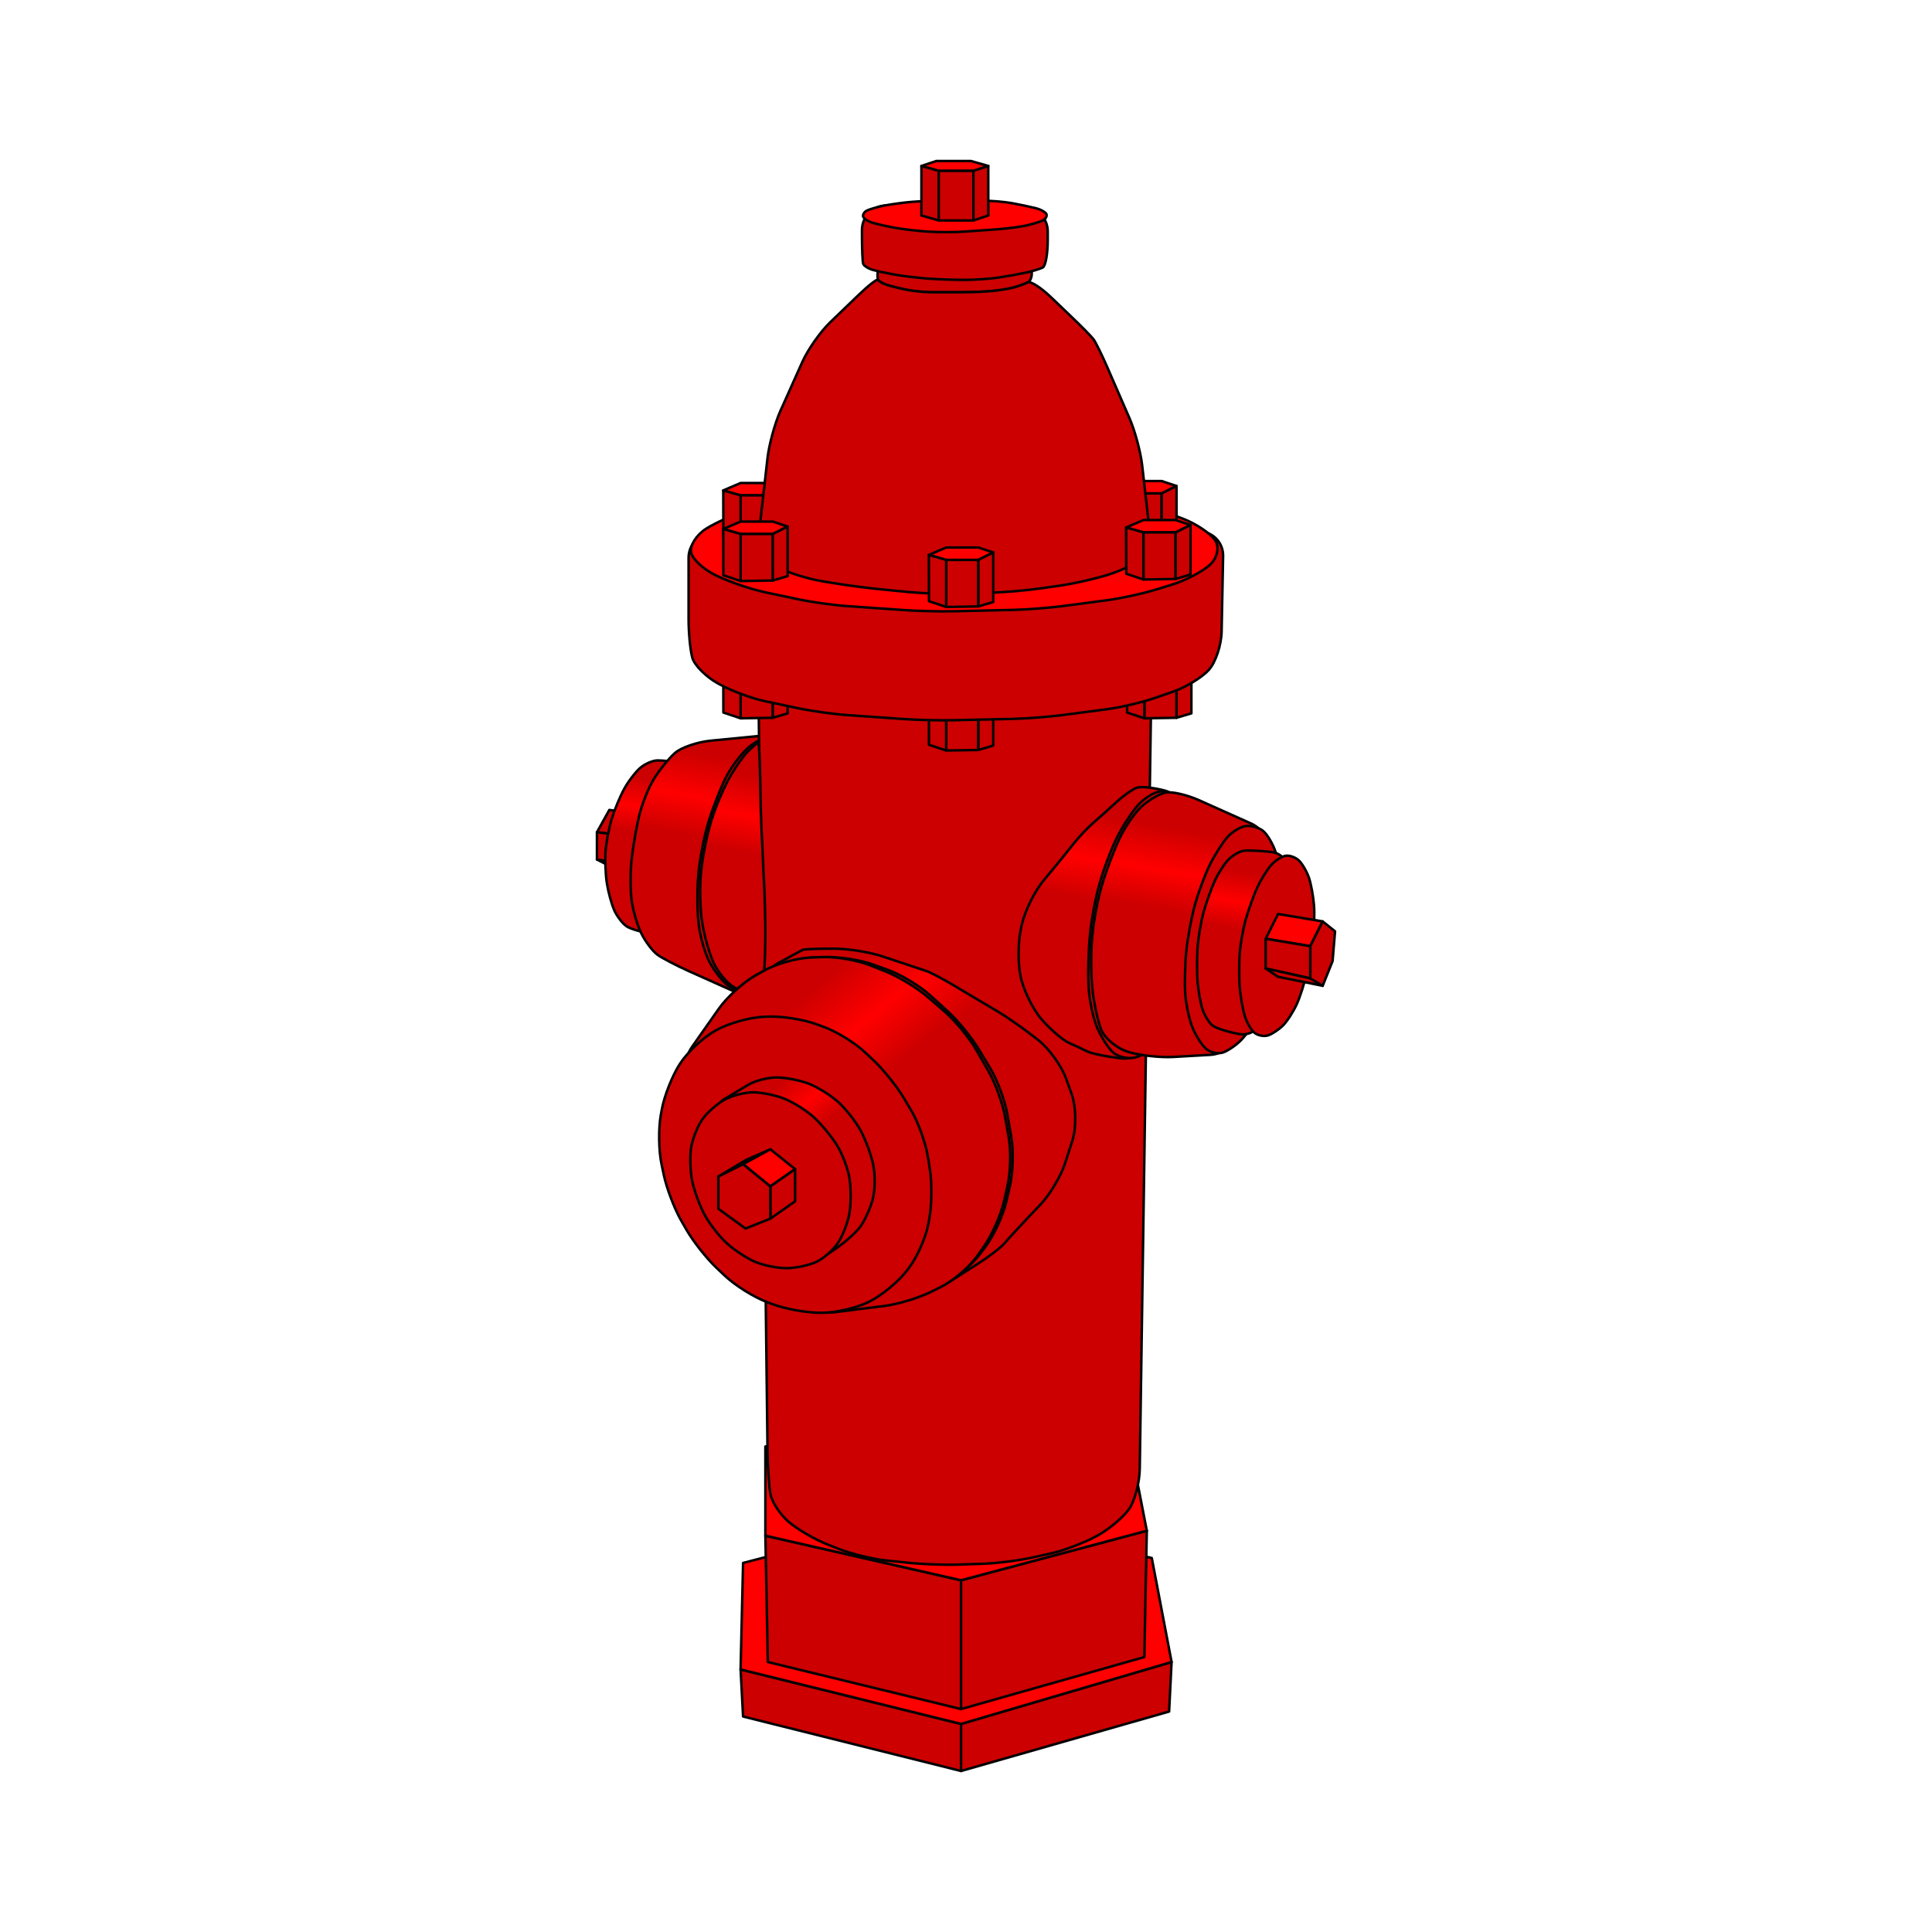 <svg:svg xmlns:dc="http://purl.org/dc/elements/1.1/" xmlns:ns1="http://www.inkscape.org/namespaces/inkscape" xmlns:ns3="http://web.resource.org/cc/" xmlns:rdf="http://www.w3.org/1999/02/22-rdf-syntax-ns#" xmlns:svg="http://www.w3.org/2000/svg" height="780.0" id="Layer_1" version="1.0" viewBox="-173 -247.0 780.0 780.0" width="780.0" ns1:version="0.91 r13725" xml:space="preserve">
<svg:polygon id="polygon3" points="84 91 68 89 73 80 89 82" style="stroke-linejoin:round;stroke:#000000;stroke-linecap:round;fill:#cc0000" />
<svg:polygon id="polygon5" points="84 103 68 100 68 89 84 91" style="stroke-linejoin:round;stroke:#000000;stroke-linecap:round;fill:#cc0000" />
<svg:polygon id="polygon7" points="90 106 74.55 103.38 68 100 84 103" style="stroke-linejoin:round;stroke:#000000;stroke-linecap:round;fill:#cc0000" />
<svg:g id="g9">
	<svg:linearGradient gradientUnits="userSpaceOnUse" id="SVGID_1_" x1="82.439" x2="94.692" y1="128.61" y2="59.125">
		<svg:stop id="stop12" offset=".555" style="stop-color:#cc0000" />
		<svg:stop id="stop14" offset=".703" style="stop-color:#ff0000" />
		<svg:stop id="stop16" offset=".868" style="stop-color:#cc0000" />
	</svg:linearGradient>
	<svg:path d="m98 131s-3.375-0.45-7.5-1-8.85-1.9-10.5-3-3.9-4.02-5-6.5-2.45-7.42-3-11-0.775-9.42-0.5-13c0.275-3.575 1.4-9.425 2.5-13s3.35-8.975 5-12 4.575-6.85 6.5-8.5 5.075-3 7-3 6.875 0.45 11 1c4.12 0.55 7.5 1 7.5 1" id="path18" style="fill:url(#SVGID_1_)" />
	<svg:path d="m98 131s-3.375-0.45-7.5-1-8.85-1.9-10.5-3-3.9-4.02-5-6.5-2.45-7.42-3-11-0.775-9.42-0.5-13c0.275-3.575 1.4-9.425 2.5-13s3.35-8.975 5-12 4.575-6.85 6.5-8.5 5.075-3 7-3 6.875 0.45 11 1c4.12 0.55 7.5 1 7.5 1" id="path20" style="stroke-linejoin:round;stroke:#000000;stroke-linecap:round;fill:none" />
</svg:g>
<svg:polygon id="polygon22" points="104 63 111 62 117 67 121 76 122 88 121 101 117 114 112 124 105 130 98 131 92 127 88 118 86 106 87 92 91 79 97 69" style="stroke-linejoin:round;stroke:#000000;stroke-linecap:round;fill:#cc0000" />
<svg:line fill="#CC0000" id="line24" stroke="#000000" stroke-linecap="round" stroke-linejoin="round" style="stroke-linejoin:round;stroke:#000000;stroke-linecap:round;fill:#cc0000" x1="127" x2="125" y1="85" y2="70" />
<svg:line fill="#CC0000" id="line26" stroke="#000000" stroke-linecap="round" stroke-linejoin="round" style="stroke-linejoin:round;stroke:#000000;stroke-linecap:round;fill:#cc0000" x1="126" x2="127" y1="102" y2="85" />
<svg:line fill="#CC0000" id="line28" stroke="#000000" stroke-linecap="round" stroke-linejoin="round" style="stroke-linejoin:round;stroke:#000000;stroke-linecap:round;fill:#cc0000" x1="121" x2="126" y1="119" y2="102" />
<svg:line fill="#CC0000" id="line30" stroke="#000000" stroke-linecap="round" stroke-linejoin="round" style="stroke-linejoin:round;stroke:#000000;stroke-linecap:round;fill:#cc0000" x1="114" x2="121" y1="132" y2="119" />
<svg:g id="g32">
	<svg:linearGradient gradientUnits="userSpaceOnUse" id="SVGID_2_" x1="100.12" x2="118.68" y1="149.61" y2="44.36">
		<svg:stop id="stop35" offset=".555" style="stop-color:#cc0000" />
		<svg:stop id="stop37" offset=".703" style="stop-color:#ff0000" />
		<svg:stop id="stop39" offset=".868" style="stop-color:#cc0000" />
	</svg:linearGradient>
	<svg:path d="m145 49l-31.05 3.029c-5.47 0.534-11.97 2.771-14.45 4.971-2.475 2.2-6.3 6.925-8.5 10.5s-4.9 10.325-6 15-2.45 12.55-3 17.5-0.55 12.38 0 16.5 2.35 10.2 4 13.5 4.575 7.12 6.5 8.5 7.61 4.34 12.62 6.59l19.88 8.91" id="path41" style="fill:url(#SVGID_2_)" />
	<svg:path d="m145 49l-31.05 3.029c-5.47 0.534-11.97 2.771-14.45 4.971-2.475 2.2-6.3 6.925-8.5 10.5s-4.9 10.325-6 15-2.45 12.55-3 17.5-0.55 12.38 0 16.5 2.35 10.2 4 13.5 4.575 7.12 6.5 8.5 7.61 4.34 12.62 6.59l19.88 8.91" id="path43" style="stroke-linejoin:round;stroke:#000000;stroke-linecap:round;fill:none" />
</svg:g>
<svg:g id="g45">
	<svg:path d="m149 52.5c-2.2-1.925-6.25-3.275-9-3s-7.48 2.525-10.5 5-7.3 8.1-9.5 12.5-5.29 12.31-6.87 17.578l-0.26 0.844c-1.58 5.268-3.3 14.058-3.82 19.538l-0.1 1.08c-0.52 5.48-0.5 14.24 0.05 19.46s2.57 12.42 4.5 16c1.92 3.58 5.3 7.85 7.5 9.5s6.47 2.55 9.5 2c3.02-0.55 7.75-3.02 10.5-5.5s6.8-8.1 9-12.5 5.12-12.28 6.5-17.5c1.37-5.22 2.95-13.98 3.49-19.45l0.01-0.1c0.55-5.473 0.55-14 0-18.95s-2.35-12.15-4-16-4.8-8.575-7-10.5z" id="path47" style="fill:#cc0000" />
	<svg:path d="m149 52.5c-2.2-1.925-6.25-3.275-9-3s-7.48 2.525-10.5 5-7.3 8.1-9.5 12.5-5.29 12.31-6.87 17.578l-0.26 0.844c-1.58 5.268-3.3 14.058-3.82 19.538l-0.1 1.08c-0.52 5.48-0.5 14.24 0.05 19.46s2.57 12.42 4.5 16c1.92 3.58 5.3 7.85 7.5 9.5s6.47 2.55 9.5 2c3.02-0.55 7.75-3.02 10.5-5.5s6.8-8.1 9-12.5 5.12-12.28 6.5-17.5c1.37-5.22 2.95-13.98 3.49-19.45l0.01-0.1c0.55-5.473 0.55-14 0-18.95s-2.35-12.15-4-16-4.8-8.575-7-10.5z" id="path49" style="stroke-linejoin:round;stroke:#000000;stroke-linecap:round;fill:none" />
</svg:g>
<svg:title id="title51">hydrant c.aoi</svg:title>
<svg:polygon id="polygon53" points="127 446 126 427 215 449 215 468" style="stroke-linejoin:round;stroke:#000000;stroke-linecap:round;fill:#cc0000" />
<svg:polygon id="polygon55" points="215 468 215 449 300 424 299 444" style="stroke-linejoin:round;stroke:#000000;stroke-linecap:round;fill:#cc0000" />
<svg:polygon id="polygon57" points="126 427 215 449 300 424 292 382 208 363 127 384" style="stroke-linejoin:round;stroke:#000000;stroke-linecap:round;fill:#ff0000" />
<svg:polygon id="polygon59" points="215 391 136 373 137 424 215 443" style="stroke-linejoin:round;stroke:#000000;stroke-linecap:round;fill:#cc0000" />
<svg:polygon id="polygon61" points="215 391 290 371 289 422 215 443" style="stroke-linejoin:round;stroke:#000000;stroke-linecap:round;fill:#cc0000" />
<svg:polygon id="polygon63" points="215 391 136 373 136 337 208 319 283 335 290 371" style="stroke-linejoin:round;stroke:#000000;stroke-linecap:round;fill:#ff0000" />
<svg:g id="g65">
	<svg:path d="m292 18l-4.85 328c-0.08 5.5-1.95 12.7-4.15 16s-7.93 8.19-12.74 10.86l-0.52 0.28c-4.81 2.67-13.13 5.84-18.5 7.03l-7.48 1.66c-5.37 1.19-14.26 2.32-19.76 2.5l-10.01 0.34c-5.49 0.18-14.47-0.13-19.94-0.7l-9.1-0.94c-5.47-0.57-14.14-2.67-19.26-4.67l-4.38-1.72c-5.12-2-12.23-6.12-15.81-9.14-3.58-3.03-6.95-8.2-7.5-11.5s-1.05-10.5-1.12-16l-3.88-326" id="path67" style="fill:#cc0000" />
	<svg:path d="m292 18l-4.85 328c-0.08 5.5-1.95 12.7-4.15 16s-7.93 8.19-12.74 10.86l-0.52 0.28c-4.81 2.67-13.13 5.84-18.5 7.03l-7.48 1.66c-5.37 1.19-14.26 2.32-19.76 2.5l-10.01 0.34c-5.49 0.18-14.47-0.13-19.94-0.7l-9.1-0.94c-5.47-0.57-14.14-2.67-19.26-4.67l-4.38-1.72c-5.12-2-12.23-6.12-15.81-9.14-3.58-3.03-6.95-8.2-7.5-11.5s-1.05-10.5-1.12-16l-3.88-326" id="path69" style="stroke-linejoin:round;stroke:#000000;stroke-linecap:round;fill:none" />
</svg:g>
<svg:g id="g71">
	<svg:g id="g73">
		<svg:g id="g75">
			<svg:linearGradient gradientUnits="userSpaceOnUse" id="SVGID_3_" x1="118.28" x2="135.81" y1="152.48" y2="53.099">
				<svg:stop id="stop78" offset=".555" style="stop-color:#cc0000" />
				<svg:stop id="stop80" offset=".703" style="stop-color:#ff0000" />
				<svg:stop id="stop82" offset=".868" style="stop-color:#cc0000" />
			</svg:linearGradient>
			<svg:path d="m134.84 154.2c0.09-0.66 0.16-1.65 0.16-2.2s0.22-3.7 0.5-7 0.5-10.05 0.5-15-0.21-13.5-0.46-18.99l-1.08-23.02c-0.25-5.495-0.46-12.015-0.46-14.49s-0.12-8.26-0.27-12.855-0.44-8.203-0.65-8.018c-0.21 0.186-1.88 1.696-3.73 3.355-1.84 1.66-5.37 6.618-7.85 11.018s-5.79 12.31-7.38 17.578l-0.25 0.844c-1.58 5.268-3.3 14.058-3.82 19.538l-0.1 1.08c-0.53 5.48-0.28 14.24 0.55 19.46 0.82 5.22 2.85 12.42 4.5 16s5.02 7.85 7.5 9.5c2.47 1.65 6.23 3.31 8.34 3.7 2.12 0.38 3.91 0.16 4-0.5z" id="path84" style="fill:url(#SVGID_3_)" />
			<svg:path d="m134.84 154.2c0.09-0.66 0.16-1.65 0.16-2.2s0.22-3.7 0.5-7 0.5-10.05 0.5-15-0.21-13.5-0.46-18.99l-1.08-23.02c-0.25-5.495-0.46-12.015-0.46-14.49s-0.12-8.26-0.27-12.855-0.44-8.203-0.65-8.018c-0.21 0.186-1.88 1.696-3.73 3.355-1.84 1.66-5.37 6.618-7.85 11.018s-5.79 12.31-7.38 17.578l-0.25 0.844c-1.58 5.268-3.3 14.058-3.82 19.538l-0.1 1.08c-0.53 5.48-0.28 14.24 0.55 19.46 0.82 5.22 2.85 12.42 4.5 16s5.02 7.85 7.5 9.5c2.47 1.65 6.23 3.31 8.34 3.7 2.12 0.38 3.91 0.16 4-0.5z" id="path86" style="stroke-linejoin:round;stroke:#000000;stroke-linecap:round;fill:none" />
		</svg:g>
	</svg:g>
</svg:g>
<svg:g id="g88">
	<svg:linearGradient gradientUnits="userSpaceOnUse" id="SVGID_4_" x1="260.29" x2="279.37" y1="177.06" y2="68.86">
		<svg:stop id="stop91" offset=".555" style="stop-color:#cc0000" />
		<svg:stop id="stop93" offset=".703" style="stop-color:#ff0000" />
		<svg:stop id="stop95" offset=".868" style="stop-color:#cc0000" />
	</svg:linearGradient>
	<svg:path d="m304.04 84.237c0.81-5.44-2.24-10.869-6.78-12.064s-9.61-1.723-11.26-1.173-5.3 3.117-8.12 5.704c-2.81 2.588-7.09 6.413-9.5 8.5-2.41 2.088-6.13 6.063-8.27 8.835-2.15 2.772-6.79 8.481-10.33 12.701l-1.35 1.6c-3.53 4.21-7.47 12.04-8.75 17.39l-0.36 1.54c-1.28 5.35-1.44 14.14-0.36 19.54l0.08 0.39c1.08 5.39 4.89 13.18 8.46 17.3 3.58 4.13 8.53 8.4 11 9.5 2.48 1.1 5.85 2.68 7.5 3.5 1.65 0.83 7.47 2.04 12.93 2.7l0.73 0.09c5.46 0.66 10.59-3.26 11.39-8.7l12.99-87.353z" id="path97" style="fill:url(#SVGID_4_)" />
	<svg:path d="m304.04 84.237c0.81-5.44-2.24-10.869-6.78-12.064s-9.61-1.723-11.26-1.173-5.3 3.117-8.12 5.704c-2.81 2.588-7.09 6.413-9.5 8.5-2.41 2.088-6.13 6.063-8.27 8.835-2.15 2.772-6.79 8.481-10.33 12.701l-1.35 1.6c-3.53 4.21-7.47 12.04-8.75 17.39l-0.36 1.54c-1.28 5.35-1.44 14.14-0.36 19.54l0.08 0.39c1.08 5.39 4.89 13.18 8.46 17.3 3.58 4.13 8.53 8.4 11 9.5 2.48 1.1 5.85 2.68 7.5 3.5 1.65 0.83 7.47 2.04 12.93 2.7l0.73 0.09c5.46 0.66 10.59-3.26 11.39-8.7l12.99-87.353z" id="path99" style="stroke-linejoin:round;stroke:#000000;stroke-linecap:round;fill:none" />
</svg:g>
<svg:g id="g101">
	<svg:path d="m294.5 174c2.48-2.75 6.3-8.6 8.5-13s5.09-12.37 6.43-17.7l0.14-0.6c1.34-5.33 2.86-14.18 3.38-19.66l0.1-1.08c0.52-5.48 0.73-14.24 0.45-19.46-0.28-5.225-1.62-12.65-3-16.5s-4.3-8.575-6.5-10.5-6.02-3.275-8.5-3-6.52 2.75-9 5.5-6.3 8.6-8.5 13-5.24 12.33-6.75 17.62l-0.5 1.76c-1.51 5.29-3.16 14.1-3.65 19.58l-0.19 2.08c-0.5 5.48-0.69 14.24-0.41 19.46s1.85 12.65 3.5 16.5 4.58 8.35 6.5 10c1.93 1.65 5.75 2.55 8.5 2s7.02-3.25 9.5-6z" id="path103" style="fill:#cc0000" />
	<svg:path d="m294.5 174c2.48-2.75 6.3-8.6 8.5-13s5.09-12.37 6.43-17.7l0.14-0.6c1.34-5.33 2.86-14.18 3.38-19.66l0.1-1.08c0.52-5.48 0.73-14.24 0.45-19.46-0.28-5.225-1.62-12.65-3-16.5s-4.3-8.575-6.5-10.5-6.02-3.275-8.5-3-6.52 2.75-9 5.5-6.3 8.6-8.5 13-5.24 12.33-6.75 17.62l-0.5 1.76c-1.51 5.29-3.16 14.1-3.65 19.58l-0.19 2.08c-0.5 5.48-0.69 14.24-0.41 19.46s1.85 12.65 3.5 16.5 4.58 8.35 6.5 10c1.93 1.65 5.75 2.55 8.5 2s7.02-3.25 9.5-6z" id="path105" style="stroke-linejoin:round;stroke:#000000;stroke-linecap:round;fill:none" />
</svg:g>
<svg:g id="g107">
	<svg:linearGradient gradientUnits="userSpaceOnUse" id="SVGID_5_" x1="243.36" x2="149.67" y1="246.11" y2="134.45">
		<svg:stop id="stop110" offset=".555" style="stop-color:#cc0000" />
		<svg:stop id="stop112" offset=".703" style="stop-color:#ff0000" />
		<svg:stop id="stop114" offset=".868" style="stop-color:#cc0000" />
	</svg:linearGradient>
	<svg:path d="m137.1 155.45c-2.58-4.85-0.74-10.99 4.08-13.63l0.05-0.02c4.82-2.64 9.22-5.02 9.77-5.3s5.5-0.5 11-0.5h2c5.5 0 14.27 1.43 19.48 3.18l5.04 1.69c5.22 1.75 10.83 3.62 12.48 4.15 1.65 0.54 6.86 3.29 11.58 6.11l2.34 1.4c4.72 2.82 11.39 6.79 14.83 8.8 3.44 2.02 9.8 6.43 14.14 9.81l2.22 1.72c4.34 3.38 9.41 10.38 11.28 15.55l2.22 6.18c1.87 5.18 2.01 13.69 0.33 18.93l-2.88 8.96c-1.68 5.24-6.16 12.78-9.95 16.77l-5.22 5.5c-3.79 3.99-8.01 8.6-9.39 10.25s-6.3 5.42-10.94 8.36l-11.86 7.54c-4.65 2.95-10.56 1.39-13.14-3.47l-59.46-111.98z" id="path116" style="fill:url(#SVGID_5_)" />
	<svg:path d="m137.1 155.45c-2.58-4.85-0.74-10.99 4.08-13.63l0.05-0.02c4.82-2.64 9.22-5.02 9.77-5.3s5.5-0.5 11-0.5h2c5.5 0 14.27 1.43 19.48 3.18l5.04 1.69c5.22 1.75 10.83 3.62 12.48 4.15 1.65 0.54 6.86 3.29 11.58 6.11l2.34 1.4c4.72 2.82 11.39 6.79 14.83 8.8 3.44 2.02 9.8 6.43 14.14 9.81l2.22 1.72c4.34 3.38 9.41 10.38 11.28 15.55l2.22 6.18c1.87 5.18 2.01 13.69 0.33 18.93l-2.88 8.96c-1.68 5.24-6.16 12.78-9.95 16.77l-5.22 5.5c-3.79 3.99-8.01 8.6-9.39 10.25s-6.3 5.42-10.94 8.36l-11.86 7.54c-4.65 2.95-10.56 1.39-13.14-3.47l-59.46-111.98z" id="path118" style="stroke-linejoin:round;stroke:#000000;stroke-linecap:round;fill:none" />
</svg:g>
<svg:g id="g120">
	<svg:path d="m222.93 258.95c-3.26 4.43-9.92 10.14-14.79 12.69l-3.28 1.72c-4.87 2.55-13.36 4.64-18.86 4.64h-5c-5.5 0-14.18-1.67-19.28-3.71l-6.44-2.58c-5.1-2.04-12.54-6.81-16.53-10.6l-5.5-5.22c-3.99-3.79-9.45-10.82-12.14-15.61l-4.23-7.56c-2.68-4.79-5.86-13.11-7.05-18.48l-1.66-7.48c-1.19-5.37-1.29-14.17-0.21-19.57l1.08-5.39c1.08-5.39 4.33-13.63 7.22-18.3l2.48-4c2.89-4.68 9.25-10.59 14.12-13.14l3.28-1.72c4.87-2.55 13.36-4.82 18.85-5.04l5.02-0.2c5.49-0.22 14.22 1.12 19.4 2.99l6.18 2.22c5.18 1.87 12.74 6.42 16.81 10.12l7.2 6.54c4.07 3.7 9.72 10.59 12.54 15.31l4.72 7.84c2.82 4.72 5.9 13.02 6.84 18.44l1.6 9.29c0.94 5.42 0.69 14.23-0.55 19.59l-1.5 6.52c-1.24 5.36-4.92 13.36-8.18 17.79l-2.14 2.9z" id="path122" style="fill:#cc0000" />
	<svg:path d="m222.93 258.95c-3.26 4.43-9.92 10.14-14.79 12.69l-3.28 1.72c-4.87 2.55-13.36 4.64-18.86 4.64h-5c-5.5 0-14.18-1.67-19.28-3.71l-6.44-2.58c-5.1-2.04-12.54-6.81-16.53-10.6l-5.5-5.22c-3.99-3.79-9.45-10.82-12.14-15.61l-4.23-7.56c-2.68-4.79-5.86-13.11-7.05-18.48l-1.66-7.48c-1.19-5.37-1.29-14.17-0.21-19.57l1.08-5.39c1.08-5.39 4.33-13.63 7.22-18.3l2.48-4c2.89-4.68 9.25-10.59 14.12-13.14l3.28-1.72c4.87-2.55 13.36-4.82 18.85-5.04l5.02-0.2c5.49-0.22 14.22 1.12 19.4 2.99l6.18 2.22c5.18 1.87 12.74 6.42 16.81 10.12l7.2 6.54c4.07 3.7 9.72 10.59 12.54 15.31l4.72 7.84c2.82 4.72 5.9 13.02 6.84 18.44l1.6 9.29c0.94 5.42 0.69 14.23-0.55 19.59l-1.5 6.52c-1.24 5.36-4.92 13.36-8.18 17.79l-2.14 2.9z" id="path124" style="stroke-linejoin:round;stroke:#000000;stroke-linecap:round;fill:none" />
</svg:g>
<svg:g id="g126">
	<svg:polygon id="polygon128" points="126 19 139 19 145 21 139 24 126 24 119 22" style="stroke-linejoin:round;stroke:#000000;stroke-linecap:round;fill:#cc0000" />
	<svg:polygon id="polygon130" points="139 42.79 126 43 126 24 139 24" style="stroke-linejoin:round;stroke:#000000;stroke-linecap:round;fill:#cc0000" />
	<svg:polygon id="polygon132" points="126 43 119.05 40.675 119 22 126 24" style="stroke-linejoin:round;stroke:#000000;stroke-linecap:round;fill:#cc0000" />
	<svg:polygon id="polygon134" points="145 41 139 42.79 139 24 145 21" style="stroke-linejoin:round;stroke:#000000;stroke-linecap:round;fill:#cc0000" />
</svg:g>
<svg:g id="g136">
	<svg:polygon id="polygon138" points="289 19 302 19 308 21 302 24 289 24 282 22" style="stroke-linejoin:round;stroke:#000000;stroke-linecap:round;fill:#cc0000" />
	<svg:polygon id="polygon140" points="302 42.789 289 43 289 24 302 24" style="stroke-linejoin:round;stroke:#000000;stroke-linecap:round;fill:#cc0000" />
	<svg:polygon id="polygon142" points="289 43 282.05 40.675 282 22 289 24" style="stroke-linejoin:round;stroke:#000000;stroke-linecap:round;fill:#cc0000" />
	<svg:polygon id="polygon144" points="308 41 302 42.789 302 24 308 21" style="stroke-linejoin:round;stroke:#000000;stroke-linecap:round;fill:#cc0000" />
</svg:g>
<svg:g id="g146">
	<svg:linearGradient gradientUnits="userSpaceOnUse" id="SVGID_6_" x1="292.28" x2="310.78" y1="179.67" y2="74.763">
		<svg:stop id="stop149" offset=".555" style="stop-color:#cc0000" />
		<svg:stop id="stop151" offset=".703" style="stop-color:#ff0000" />
		<svg:stop id="stop153" offset=".868" style="stop-color:#cc0000" />
	</svg:linearGradient>
	<svg:path d="m327.48 168.44c-0.94 5.42-6.21 10.11-11.7 10.42l-15.04 0.86c-5.49 0.31-13.75-0.62-18.36-2.08-4.61-1.45-9.5-5.56-10.88-9.14s-2.95-10.98-3.5-16.45v-0.1c-0.55-5.47-0.59-14.43-0.1-19.91l0.19-2.08c0.5-5.48 2.2-14.27 3.78-19.54l0.26-0.84c1.58-5.27 4.67-13.406 6.87-18.081s6.25-10.525 9-13 7.02-4.95 9.5-5.5c2.47-0.55 8.61 0.838 13.63 3.084l21.02 9.408c5.02 2.247 8.35 8.517 7.4 13.935l-12.07 69.014z" id="path155" style="fill:url(#SVGID_6_)" />
	<svg:path d="m327.48 168.44c-0.94 5.42-6.21 10.11-11.7 10.42l-15.04 0.86c-5.49 0.31-13.75-0.62-18.36-2.08-4.61-1.45-9.5-5.56-10.88-9.14s-2.95-10.98-3.5-16.45v-0.1c-0.55-5.47-0.59-14.43-0.1-19.91l0.19-2.08c0.5-5.48 2.2-14.27 3.78-19.54l0.26-0.84c1.58-5.27 4.67-13.406 6.87-18.081s6.25-10.525 9-13 7.02-4.95 9.5-5.5c2.47-0.55 8.61 0.838 13.63 3.084l21.02 9.408c5.02 2.247 8.35 8.517 7.4 13.935l-12.07 69.014z" id="path157" style="stroke-linejoin:round;stroke:#000000;stroke-linecap:round;fill:none" />
</svg:g>
<svg:g id="g159">
	<svg:path d="m335.5 162c-1.92 3.85-5.3 8.8-7.5 11s-5.58 4.45-7.5 5-4.85-0.12-6.5-1.5-4.12-5.2-5.5-8.5-2.72-9.6-3-14-0.05-12.28 0.5-17.5 2.12-13.55 3.5-18.5 4.08-12.15 6-16 5.08-8.8 7-11 5.3-4.225 7.5-4.5 5.35 0.625 7 2 3.9 5.2 5 8.5 2.22 9.82 2.5 14.5 0.05 12.32-0.5 17-1.9 12.55-3 17.5-3.58 12.15-5.5 16z" id="path161" style="fill:#cc0000" />
	<svg:path d="m335.5 162c-1.92 3.85-5.3 8.8-7.5 11s-5.58 4.45-7.5 5-4.85-0.12-6.5-1.5-4.12-5.2-5.5-8.5-2.72-9.6-3-14-0.05-12.28 0.5-17.5 2.12-13.55 3.5-18.5 4.08-12.15 6-16 5.08-8.8 7-11 5.3-4.225 7.5-4.5 5.35 0.625 7 2 3.9 5.2 5 8.5 2.22 9.82 2.5 14.5 0.05 12.32-0.5 17-1.9 12.55-3 17.5-3.58 12.15-5.5 16z" id="path163" style="stroke-linejoin:round;stroke:#000000;stroke-linecap:round;fill:none" />
</svg:g>
<svg:g id="g165">
	<svg:linearGradient gradientUnits="userSpaceOnUse" id="SVGID_7_" x1="320.34" x2="333.3" y1="169.24" y2="95.719">
		<svg:stop id="stop168" offset=".555" style="stop-color:#cc0000" />
		<svg:stop id="stop170" offset=".703" style="stop-color:#ff0000" />
		<svg:stop id="stop172" offset=".868" style="stop-color:#cc0000" />
	</svg:linearGradient>
	<svg:path d="m337.73 162.15c-0.95 5.42-5.56 9.17-10.23 8.35s-9.62-2.4-11-3.5-3.18-4.02-4-6.5-1.72-7.42-2-11-0.28-9.88 0-14 1.4-10.65 2.5-14.5 3.12-9.48 4.5-12.5 3.85-6.85 5.5-8.5 4.35-3.225 6-3.5 6.82-0.05 11.5 0.5 7.72 5.43 6.77 10.85l-9.54 54.3z" id="path174" style="fill:url(#SVGID_7_)" />
	<svg:path d="m337.73 162.15c-0.95 5.42-5.56 9.17-10.23 8.35s-9.62-2.4-11-3.5-3.18-4.02-4-6.5-1.72-7.42-2-11-0.28-9.88 0-14 1.4-10.65 2.5-14.5 3.12-9.48 4.5-12.5 3.85-6.85 5.5-8.5 4.35-3.225 6-3.5 6.82-0.05 11.5 0.5 7.72 5.43 6.77 10.85l-9.54 54.3z" id="path176" style="stroke:#000000;fill:none" />
</svg:g>
<svg:g id="g178">
	<svg:path d="m340 102.5c1.65-1.92 4.35-3.725 6-4s4.12 0.625 5.5 2c1.38 1.38 3.18 4.52 4 7s1.72 7.42 2 11 0.05 9.65-0.5 13.5-1.68 10.15-2.5 14-2.62 9.48-4 12.5-3.85 6.85-5.5 8.5-4.35 3.45-6 4-4.12 0.1-5.5-1-3.18-4.25-4-7-1.72-7.92-2-11.5-0.28-9.65 0-13.5 1.4-10.15 2.5-14 3.12-9.48 4.5-12.5 3.85-7.08 5.5-9z" id="path180" style="fill:#cc0000" />
	<svg:path d="m340 102.5c1.65-1.92 4.35-3.725 6-4s4.12 0.625 5.5 2c1.38 1.38 3.18 4.52 4 7s1.72 7.42 2 11 0.05 9.65-0.5 13.5-1.68 10.15-2.5 14-2.62 9.48-4 12.5-3.85 6.85-5.5 8.5-4.35 3.45-6 4-4.12 0.1-5.5-1-3.18-4.25-4-7-1.72-7.92-2-11.5-0.28-9.65 0-13.5 1.4-10.15 2.5-14 3.12-9.48 4.5-12.5 3.85-7.08 5.5-9z" id="path182" style="stroke-linejoin:round;stroke:#000000;stroke-linecap:round;fill:none" />
</svg:g>
<svg:g id="g184">
	<svg:linearGradient gradientUnits="userSpaceOnUse" id="SVGID_8_" x1="217.86" x2="124.03" y1="264.56" y2="152.74">
		<svg:stop id="stop187" offset=".555" style="stop-color:#cc0000" />
		<svg:stop id="stop189" offset=".703" style="stop-color:#ff0000" />
		<svg:stop id="stop191" offset=".868" style="stop-color:#cc0000" />
	</svg:linearGradient>
	<svg:path d="m184.08 280.25c5.46-0.69 13.94-3.26 18.86-5.72l4.12-2.06c4.91-2.46 11.52-8.16 14.67-12.66l2.53-3.62c3.16-4.5 6.75-12.57 7.99-17.93l1.5-6.52c1.24-5.36 1.46-14.17 0.49-19.59l-1.48-8.31c-0.97-5.41-4.01-13.74-6.76-18.5l-5-8.68c-2.75-4.76-8.41-11.6-12.57-15.2l-6.86-5.93c-4.17-3.59-11.75-8.2-16.85-10.25l-6.44-2.57c-5.1-2.04-13.78-3.53-19.27-3.31l-5.02 0.2c-5.49 0.22-13.9 2.63-18.67 5.36l-3.64 2.08c-4.77 2.72-11.27 8.64-14.43 13.14l-10.93 15.56c-3.16 4.5-3.63 12.16-1.04 17.01l43.96 82.45c2.59 4.86 9.17 8.27 14.63 7.58l20.21-2.53z" id="path193" style="fill:url(#SVGID_8_)" />
	<svg:path d="m184.08 280.25c5.46-0.69 13.94-3.26 18.86-5.72l4.12-2.06c4.91-2.46 11.52-8.16 14.67-12.66l2.53-3.62c3.16-4.5 6.75-12.57 7.99-17.93l1.5-6.52c1.24-5.36 1.46-14.17 0.49-19.59l-1.48-8.31c-0.97-5.41-4.01-13.74-6.76-18.5l-5-8.68c-2.75-4.76-8.41-11.6-12.57-15.2l-6.86-5.93c-4.17-3.59-11.75-8.2-16.85-10.25l-6.44-2.57c-5.1-2.04-13.78-3.53-19.27-3.31l-5.02 0.2c-5.49 0.22-13.9 2.63-18.67 5.36l-3.64 2.08c-4.77 2.72-11.27 8.64-14.43 13.14l-10.93 15.56c-3.16 4.5-3.63 12.16-1.04 17.01l43.96 82.45c2.59 4.86 9.17 8.27 14.63 7.58l20.21-2.53z" id="path195" style="stroke-linejoin:round;stroke:#000000;stroke-linecap:round;fill:none" />
</svg:g>
<svg:g id="g197">
	<svg:path d="m137.01 163.45c5.49-0.25 14.22 1.09 19.39 2.97l3.2 1.16c5.17 1.88 12.67 6.51 16.67 10.29l3.46 3.26c4 3.78 9.56 10.74 12.36 15.48l2.82 4.78c2.8 4.74 5.8 13.05 6.67 18.48l0.84 5.26c0.87 5.43 0.77 14.3-0.21 19.71l-0.42 2.32c-0.99 5.41-4.52 13.41-7.87 17.78l-0.85 1.12c-3.34 4.36-10.1 9.95-15.02 12.41l-0.11 0.06c-4.92 2.46-13.44 4.47-18.94 4.47h-1c-5.5 0-14.2-1.6-19.34-3.56l-2.32-0.88c-5.14-1.96-12.61-6.65-16.61-10.43l-3.46-3.27c-4-3.77-9.5-10.77-12.23-15.54l-2.08-3.64c-2.728-4.77-5.878-13.09-7-18.47l-0.921-4.42c-1.122-5.39-1.234-14.22-0.25-19.63l0.422-2.32c0.984-5.41 4.234-13.62 7.219-18.24l0.14-0.21c2.99-4.61 9.36-10.58 14.17-13.25l0.52-0.28c4.81-2.68 13.24-5.07 18.73-5.32l2.02-0.09z" id="path199" style="fill:#cc0000" />
	<svg:path d="m137.01 163.45c5.49-0.25 14.22 1.09 19.39 2.97l3.2 1.16c5.17 1.88 12.67 6.51 16.67 10.29l3.46 3.26c4 3.78 9.56 10.74 12.36 15.48l2.82 4.78c2.8 4.74 5.8 13.05 6.67 18.48l0.84 5.26c0.87 5.43 0.77 14.3-0.21 19.71l-0.42 2.32c-0.99 5.41-4.52 13.41-7.87 17.78l-0.85 1.12c-3.34 4.36-10.1 9.95-15.02 12.41l-0.11 0.06c-4.92 2.46-13.44 4.47-18.94 4.47h-1c-5.5 0-14.2-1.6-19.34-3.56l-2.32-0.88c-5.14-1.96-12.61-6.65-16.61-10.43l-3.46-3.27c-4-3.77-9.5-10.77-12.23-15.54l-2.08-3.64c-2.728-4.77-5.878-13.09-7-18.47l-0.921-4.42c-1.122-5.39-1.234-14.22-0.25-19.63l0.422-2.32c0.984-5.41 4.234-13.62 7.219-18.24l0.14-0.21c2.99-4.61 9.36-10.58 14.17-13.25l0.52-0.28c4.81-2.68 13.24-5.07 18.73-5.32l2.02-0.09z" id="path201" style="stroke-linejoin:round;stroke:#000000;stroke-linecap:round;fill:none" />
</svg:g>
<svg:polygon id="polygon203" points="356 135 338 132 343 122 361 125" style="stroke-linejoin:round;stroke:#000000;stroke-linecap:round;fill:#ff0000" />
<svg:polygon id="polygon205" points="356 148 338 144 338 132 356 135" style="stroke-linejoin:round;stroke:#000000;stroke-linecap:round;fill:#cc0000" />
<svg:polygon id="polygon207" points="361 151 342.88 147.33 338 144 356 148" style="stroke-linejoin:round;stroke:#000000;stroke-linecap:round;fill:#cc0000" />
<svg:polygon id="polygon209" points="361 125 366 129 365 141 361 151 356 148 356 135" style="stroke-linejoin:round;stroke:#000000;stroke-linecap:round;fill:#cc0000" />
<svg:g id="g211">
	<svg:linearGradient gradientUnits="userSpaceOnUse" id="SVGID_9_" x1="174.22" x2="125.67" y1="249.21" y2="191.35">
		<svg:stop id="stop214" offset=".555" style="stop-color:#cc0000" />
		<svg:stop id="stop216" offset=".703" style="stop-color:#ff0000" />
		<svg:stop id="stop218" offset=".868" style="stop-color:#cc0000" />
	</svg:linearGradient>
	<svg:path d="m118.93 208.7c-2.71-4.78-2.68-10.05 0.07-11.7l10-6c2.75-1.65 7.92-3 11.5-3s9.42 1.12 13 2.5 8.98 4.75 12 7.5 7.08 7.92 9 11.5 4.18 9.65 5 13.5 0.82 9.92 0 13.5-3.08 8.75-5 11.5-7.29 7.42-11.93 10.38l-2.93 1.88c-4.64 2.96-10.65 1.46-13.36-3.32l-27.35-48.24z" id="path220" style="fill:url(#SVGID_9_)" />
	<svg:path d="m118.93 208.7c-2.71-4.78-2.68-10.05 0.07-11.7l10-6c2.75-1.65 7.92-3 11.5-3s9.42 1.12 13 2.5 8.98 4.75 12 7.5 7.08 7.92 9 11.5 4.18 9.65 5 13.5 0.82 9.92 0 13.5-3.08 8.75-5 11.5-7.29 7.42-11.93 10.38l-2.93 1.88c-4.64 2.96-10.65 1.46-13.36-3.32l-27.35-48.24z" id="path222" style="stroke-linejoin:round;stroke:#000000;stroke-linecap:round;fill:none" />
</svg:g>
<svg:g id="g224">
	<svg:path d="m119.5 197c3.02-1.65 8.2-3 11.5-3s8.92 1.12 12.5 2.5 8.98 4.75 12 7.5 7.3 7.92 9.5 11.5 4.45 9.65 5 13.5 0.55 9.92 0 13.5-2.58 8.98-4.5 12-5.98 6.62-9 8-8.42 2.5-12 2.5-9.2-1.12-12.5-2.5-8.48-4.75-11.5-7.5-7.08-7.92-9-11.5-4.18-9.65-5-13.5-1.05-9.92-0.5-13.5 2.58-8.75 4.5-11.5 5.98-6.35 9-8z" id="path226" style="fill:#cc0000" />
	<svg:path d="m119.5 197c3.02-1.65 8.2-3 11.5-3s8.92 1.12 12.5 2.5 8.98 4.75 12 7.5 7.3 7.92 9.5 11.5 4.45 9.65 5 13.5 0.55 9.92 0 13.5-2.58 8.98-4.5 12-5.98 6.62-9 8-8.42 2.5-12 2.5-9.2-1.12-12.5-2.5-8.48-4.75-11.5-7.5-7.08-7.92-9-11.5-4.18-9.65-5-13.5-1.05-9.92-0.5-13.5 2.58-8.75 4.5-11.5 5.98-6.35 9-8z" id="path228" style="stroke-linejoin:round;stroke:#000000;stroke-linecap:round;fill:none" />
</svg:g>
<svg:polygon id="polygon230" points="127 223 117 228 128.32 221.24 138 217" style="stroke-linejoin:round;stroke:#000000;stroke-linecap:round;fill:#cc0000" />
<svg:polygon id="polygon232" points="138 232 127 223 138 217 148 225" style="stroke-linejoin:round;stroke:#000000;stroke-linecap:round;fill:#ff0000" />
<svg:polygon id="polygon234" points="148 238 138 245 138 232 148 225" style="stroke-linejoin:round;stroke:#000000;stroke-linecap:round;fill:#cc0000" />
<svg:polygon id="polygon236" points="127 223 138 232 138 245 128 249 117 241 117 228" style="stroke-linejoin:round;stroke:#000000;stroke-linecap:round;fill:#cc0000" />
<svg:g id="g238">
	<svg:polygon id="polygon240" points="209 31.999 222 31.999 228 33.999 222 36.999 209 36.999 202 34.999" style="stroke-linejoin:round;stroke:#000000;stroke-linecap:round;fill:#cc0000" />
	<svg:polygon id="polygon242" points="222 55.789 209 56 209 36.999 222 36.999" style="stroke-linejoin:round;stroke:#000000;stroke-linecap:round;fill:#cc0000" />
	<svg:polygon id="polygon244" points="209 56 202.05 53.674 202 34.999 209 36.999" style="stroke-linejoin:round;stroke:#000000;stroke-linecap:round;fill:#cc0000" />
	<svg:polygon id="polygon246" points="228 54 222 55.789 222 36.999 228 33.999" style="stroke-linejoin:round;stroke:#000000;stroke-linecap:round;fill:#cc0000" />
</svg:g>
<svg:g id="g248">
	<svg:path d="m311-32.473c5.5-0.017 9.91 4.468 9.8 9.967l-0.6 30.507c-0.11 5.5-2.45 12.474-5.2 15.499s-9.25 6.972-14.45 8.771l-7.1 2.458c-5.2 1.799-13.91 3.858-19.36 4.576l-18.18 2.391c-5.45 0.718-14.41 1.407-19.91 1.532l-24 0.546c-5.5 0.125-14.49-0.086-19.98-0.469l-23.04-1.608c-5.49-0.383-14.38-1.629-19.76-2.771l-13.44-2.85c-5.38-1.142-13.72-4.261-18.52-6.932l-0.52-0.287c-4.81-2.671-9.42-7.332-10.24-10.356-0.83-3.024-1.5-10.001-1.5-15.501v-24.834c0-5.5 4.5-10.014 10-10.031l196-0.608z" id="path250" style="fill:#cc0000" />
	<svg:path d="m311-32.473c5.5-0.017 9.91 4.468 9.8 9.967l-0.6 30.507c-0.11 5.5-2.45 12.474-5.2 15.499s-9.25 6.972-14.45 8.771l-7.1 2.458c-5.2 1.799-13.91 3.858-19.36 4.576l-18.18 2.391c-5.45 0.718-14.41 1.407-19.91 1.532l-24 0.546c-5.5 0.125-14.49-0.086-19.98-0.469l-23.04-1.608c-5.49-0.383-14.38-1.629-19.76-2.771l-13.44-2.85c-5.38-1.142-13.72-4.261-18.52-6.932l-0.52-0.287c-4.81-2.671-9.42-7.332-10.24-10.356-0.83-3.024-1.5-10.001-1.5-15.501v-24.834c0-5.5 4.5-10.014 10-10.031l196-0.608z" id="path252" style="stroke-linejoin:round;stroke:#000000;stroke-linecap:round;fill:none" />
</svg:g>
<svg:g id="g254">
	<svg:path d="m106-24c-0.55-2.75 2.15-7.025 6-9.5s11.31-5.778 16.59-7.341l7.82-2.318c5.27-1.562 14.06-3.338 19.53-3.945l16.12-1.791c5.47-0.607 14.44-1.217 19.94-1.354l20-0.5c5.5-0.138 14.49 0.095 19.97 0.517l19.06 1.466c5.48 0.422 14.39 1.596 19.8 2.61l12.34 2.314c5.41 1.014 14.04 3.445 19.18 5.403l2.31 0.88c5.14 1.958 10.92 5.81 12.84 8.56 1.93 2.75 1.03 7.25-2 10-3.02 2.75-9.8 6.323-15.06 7.941l-6.88 2.118c-5.26 1.618-14.02 3.528-19.47 4.246l-18.17 2.391c-5.46 0.718-14.42 1.407-19.92 1.532l-24 0.546c-5.5 0.125-14.49-0.086-19.98-0.469l-23.04-1.608c-5.49-0.383-14.38-1.629-19.76-2.771l-13.44-2.85c-5.38-1.142-13.85-4.001-18.82-6.356l-0.92-0.438c-4.97-2.357-9.49-6.533-10.04-9.283z" id="path256" style="fill:#ff0000" />
	<svg:path d="m106-24c-0.55-2.75 2.15-7.025 6-9.5s11.31-5.778 16.59-7.341l7.82-2.318c5.27-1.562 14.06-3.338 19.53-3.945l16.12-1.791c5.47-0.607 14.44-1.217 19.94-1.354l20-0.5c5.5-0.138 14.49 0.095 19.97 0.517l19.06 1.466c5.48 0.422 14.39 1.596 19.8 2.61l12.34 2.314c5.41 1.014 14.04 3.445 19.18 5.403l2.31 0.88c5.14 1.958 10.92 5.81 12.84 8.56 1.93 2.75 1.03 7.25-2 10-3.02 2.75-9.8 6.323-15.06 7.941l-6.88 2.118c-5.26 1.618-14.02 3.528-19.47 4.246l-18.17 2.391c-5.46 0.718-14.42 1.407-19.92 1.532l-24 0.546c-5.5 0.125-14.49-0.086-19.98-0.469l-23.04-1.608c-5.49-0.383-14.38-1.629-19.76-2.771l-13.44-2.85c-5.38-1.142-13.85-4.001-18.82-6.356l-0.92-0.438c-4.97-2.357-9.49-6.533-10.04-9.283z" id="path258" style="stroke-linejoin:round;stroke:#000000;stroke-linecap:round;fill:none" />
</svg:g>
<svg:g id="g260">
	<svg:path d="m243.5-137.5c0.28 1.92-0.4 3.95-1.5 4.5s-3.58 1.45-5.5 2-5.98 1.22-9 1.5-8.42 0.5-12 0.5h-12c-3.02 0-7.75-0.45-10.5-1s-6.35-1.45-8-2-3.22-1.45-3.5-2-0.28-2.58 0-4.5 5-3.43 10.5-3.34l41 0.68c5.5 0.09 10.22 1.74 10.5 3.66z" id="path262" style="fill:#cc0000" />
	<svg:path d="m243.5-137.5c0.28 1.92-0.4 3.95-1.5 4.5s-3.58 1.45-5.5 2-5.98 1.22-9 1.5-8.42 0.5-12 0.5h-12c-3.02 0-7.75-0.45-10.5-1s-6.35-1.45-8-2-3.22-1.45-3.5-2-0.28-2.58 0-4.5 5-3.43 10.5-3.34l41 0.68c5.5 0.09 10.22 1.74 10.5 3.66z" id="path264" style="stroke-linejoin:round;stroke:#000000;stroke-linecap:round;fill:none" />
</svg:g>
<svg:g id="g266">
	<svg:polygon id="polygon268" points="126 -52 139 -52 145 -50 139 -47 126 -47 119 -49" style="stroke-linejoin:round;stroke:#000000;stroke-linecap:round;fill:#ff0000" />
	<svg:polygon id="polygon270" points="139 -28.21 126 -28 126 -47 139 -47" style="stroke-linejoin:round;stroke:#000000;stroke-linecap:round;fill:#cc0000" />
	<svg:polygon id="polygon272" points="126 -28 119.05 -30.325 119 -49 126 -47" style="stroke-linejoin:round;stroke:#000000;stroke-linecap:round;fill:#cc0000" />
	<svg:polygon id="polygon274" points="145 -30 139 -28.21 139 -47 145 -50" style="stroke-linejoin:round;stroke:#000000;stroke-linecap:round;fill:#cc0000" />
</svg:g>
<svg:g id="g276">
	<svg:polygon id="polygon278" points="283 -52.79 296 -52.79 302 -50.79 296 -47.79 283 -47.79 276 -49.79" style="stroke-linejoin:round;stroke:#000000;stroke-linecap:round;fill:#ff0000" />
	<svg:polygon id="polygon280" points="296 -29 283 -28.79 283 -47.79 296 -47.79" style="stroke-linejoin:round;stroke:#000000;stroke-linecap:round;fill:#cc0000" />
	<svg:polygon id="polygon282" points="283 -28.79 276.05 -31.114 276 -49.79 283 -47.79" style="stroke-linejoin:round;stroke:#000000;stroke-linecap:round;fill:#cc0000" />
	<svg:polygon id="polygon284" points="302 -30.79 296 -29 296 -47.79 302 -50.79" style="stroke-linejoin:round;stroke:#000000;stroke-linecap:round;fill:#cc0000" />
</svg:g>
<svg:g id="g286">
	<svg:path d="m181.5-134c-0.28-0.55-3.74 2.12-7.71 5.93l-11.58 11.14c-3.97 3.81-9.05 11.04-11.29 16.06l-8.84 19.742c-2.24 5.021-4.59 13.599-5.21 19.064l-2.74 24.128c-0.62 5.465-0.68 11.511-0.13 13.436s4.15 5.075 8 7 11.44 4.24 16.86 5.144l4.28 0.712c5.42 0.904 14.34 2.078 19.81 2.607l11.1 1.073c5.47 0.53 14.45 0.827 19.95 0.661l13-0.395c5.5-0.167 14.46-0.939 19.9-1.717l8.2-1.172c5.44-0.778 14.18-2.764 19.4-4.414s11.3-4.575 13.5-6.5 3.49-7.971 2.87-13.436l-2.74-24.128c-0.62-5.465-2.93-14.061-5.13-19.103l-9-20.666c-2.2-5.046-4.68-10.066-5.5-11.166s-4.75-5.11-8.73-8.91l-8.54-8.18c-3.98-3.8-8.13-6.46-9.23-5.91s-3.58 1.45-5.5 2-5.98 1.22-9 1.5-8.42 0.5-12 0.5h-12c-3.02 0-7.75-0.45-10.5-1s-6.35-1.45-8-2-3.22-1.45-3.5-2z" id="path288" style="fill:#cc0000" />
	<svg:path d="m181.5-134c-0.28-0.55-3.74 2.12-7.71 5.93l-11.58 11.14c-3.97 3.81-9.05 11.04-11.29 16.06l-8.84 19.742c-2.24 5.021-4.59 13.599-5.21 19.064l-2.74 24.128c-0.62 5.465-0.68 11.511-0.13 13.436s4.15 5.075 8 7 11.44 4.24 16.86 5.144l4.28 0.712c5.42 0.904 14.34 2.078 19.81 2.607l11.1 1.073c5.47 0.53 14.45 0.827 19.95 0.661l13-0.395c5.5-0.167 14.46-0.939 19.9-1.717l8.2-1.172c5.44-0.778 14.18-2.764 19.4-4.414s11.3-4.575 13.5-6.5 3.49-7.971 2.87-13.436l-2.74-24.128c-0.62-5.465-2.93-14.061-5.13-19.103l-9-20.666c-2.2-5.046-4.68-10.066-5.5-11.166s-4.75-5.11-8.73-8.91l-8.54-8.18c-3.98-3.8-8.13-6.46-9.23-5.91s-3.58 1.45-5.5 2-5.98 1.22-9 1.5-8.42 0.5-12 0.5h-12c-3.02 0-7.75-0.45-10.5-1s-6.35-1.45-8-2-3.22-1.45-3.5-2z" id="path290" style="stroke-linejoin:round;stroke:#000000;stroke-linecap:round;fill:none" />
</svg:g>
<svg:g id="g292">
	<svg:path d="m240-163.61c5.5 0.04 10 4.58 10 10.08v3.53c0 5.5-0.9 10.45-2 11s-4.02 1.45-6.5 2-7.42 1.45-11 2-9.88 1-14 1-10.65-0.22-14.5-0.5-9.7-0.95-13-1.5-7.58-1.45-9.5-2-3.72-1.68-4-2.5-0.5-6-0.5-11.5v-2.12c0-5.5 4.5-9.96 10-9.92l55 0.43z" id="path294" style="fill:#cc0000" />
	<svg:path d="m240-163.61c5.5 0.04 10 4.58 10 10.08v3.53c0 5.5-0.9 10.45-2 11s-4.02 1.45-6.5 2-7.42 1.45-11 2-9.88 1-14 1-10.65-0.22-14.5-0.5-9.7-0.95-13-1.5-7.58-1.45-9.5-2-3.72-1.68-4-2.5-0.5-6-0.5-11.5v-2.12c0-5.5 4.5-9.96 10-9.92l55 0.43z" id="path296" style="stroke-linejoin:round;stroke:#000000;stroke-linecap:round;fill:none" />
</svg:g>
<svg:g id="g298">
	<svg:path d="m175.5-159.5c-0.28-0.82 0.4-1.95 1.5-2.5s4.25-1.45 7-2 7.7-1.22 11-1.5 9.38-0.5 13.5-0.5h14.5c3.85 0 9.48 0.45 12.5 1s7.3 1.45 9.5 2 4.22 1.68 4.5 2.5-0.4 1.95-1.5 2.5-4.02 1.45-6.5 2-7.42 1.22-11 1.5-9.88 0.72-14 1-10.88 0.28-15 0-9.98-0.95-13-1.5-7.08-1.45-9-2-3.72-1.68-4-2.5z" id="path300" style="fill:#ff0000" />
	<svg:path d="m175.5-159.5c-0.28-0.82 0.4-1.95 1.5-2.5s4.25-1.45 7-2 7.7-1.22 11-1.5 9.38-0.5 13.5-0.5h14.5c3.85 0 9.48 0.45 12.5 1s7.3 1.45 9.5 2 4.22 1.68 4.5 2.5-0.4 1.95-1.5 2.5-4.02 1.45-6.5 2-7.42 1.22-11 1.5-9.88 0.72-14 1-10.88 0.28-15 0-9.98-0.95-13-1.5-7.08-1.45-9-2-3.72-1.68-4-2.5z" id="path302" style="stroke-linejoin:round;stroke:#000000;stroke-linecap:round;fill:none" />
</svg:g>
<svg:polygon id="polygon304" points="206 -178 220 -178 226 -180 219 -182 205 -182 199 -180" style="stroke-linejoin:round;stroke:#000000;stroke-linecap:round;fill:#ff0000" />
<svg:polygon id="polygon306" points="206 -158 199 -160 199 -180 206 -178" style="stroke-linejoin:round;stroke:#000000;stroke-linecap:round;fill:#cc0000" />
<svg:rect height="20" id="rect308" style="stroke-linejoin:round;stroke:#000000;stroke-linecap:round;fill:#cc0000" width="14" x="206" y="-178" />
<svg:polygon id="polygon310" points="226 -160 220 -158 220 -178 226 -180" style="stroke-linejoin:round;stroke:#000000;stroke-linecap:round;fill:#cc0000" />
<svg:g id="g312">
	<svg:polygon id="polygon314" points="209 -25.955 222 -25.955 228 -23.955 222 -20.955 209 -20.955 202 -22.955" style="stroke-linejoin:round;stroke:#000000;stroke-linecap:round;fill:#ff0000" />
	<svg:polygon id="polygon316" points="222 -2.165 209 -1.955 209 -20.955 222 -20.955" style="stroke-linejoin:round;stroke:#000000;stroke-linecap:round;fill:#cc0000" />
	<svg:polygon id="polygon318" points="209 -1.955 202.05 -4.279 202 -22.955 209 -20.955" style="stroke-linejoin:round;stroke:#000000;stroke-linecap:round;fill:#cc0000" />
	<svg:polygon id="polygon320" points="228 -3.955 222 -2.165 222 -20.955 228 -23.955" style="stroke-linejoin:round;stroke:#000000;stroke-linecap:round;fill:#cc0000" />
</svg:g>
<svg:g id="g322">
	<svg:polygon id="polygon324" points="126 -36.417 139 -36.417 145 -34.417 139 -31.417 126 -31.417 119 -33.417" style="stroke-linejoin:round;stroke:#000000;stroke-linecap:round;fill:#ff0000" />
	<svg:polygon id="polygon326" points="139 -12.628 126 -12.417 126 -31.417 139 -31.417" style="stroke-linejoin:round;stroke:#000000;stroke-linecap:round;fill:#cc0000" />
	<svg:polygon id="polygon328" points="126 -12.417 119.05 -14.742 119 -33.417 126 -31.417" style="stroke-linejoin:round;stroke:#000000;stroke-linecap:round;fill:#cc0000" />
	<svg:polygon id="polygon330" points="145 -14.417 139 -12.628 139 -31.417 145 -34.417" style="stroke-linejoin:round;stroke:#000000;stroke-linecap:round;fill:#cc0000" />
</svg:g>
<svg:g id="g332">
	<svg:polygon id="polygon334" points="288.64 -37.045 301.64 -37.045 307.64 -35.045 301.64 -32.045 288.64 -32.045 281.64 -34.045" style="stroke-linejoin:round;stroke:#000000;stroke-linecap:round;fill:#ff0000" />
	<svg:polygon id="polygon336" points="301.64 -13.256 288.64 -13.045 288.64 -32.045 301.64 -32.045" style="stroke-linejoin:round;stroke:#000000;stroke-linecap:round;fill:#cc0000" />
	<svg:polygon id="polygon338" points="288.64 -13.045 281.69 -15.37 281.64 -34.045 288.64 -32.045" style="stroke-linejoin:round;stroke:#000000;stroke-linecap:round;fill:#cc0000" />
	<svg:polygon id="polygon340" points="307.64 -15.045 301.64 -13.256 301.64 -32.045 307.64 -35.045" style="stroke-linejoin:round;stroke:#000000;stroke-linecap:round;fill:#cc0000" />
</svg:g>
</svg:svg>